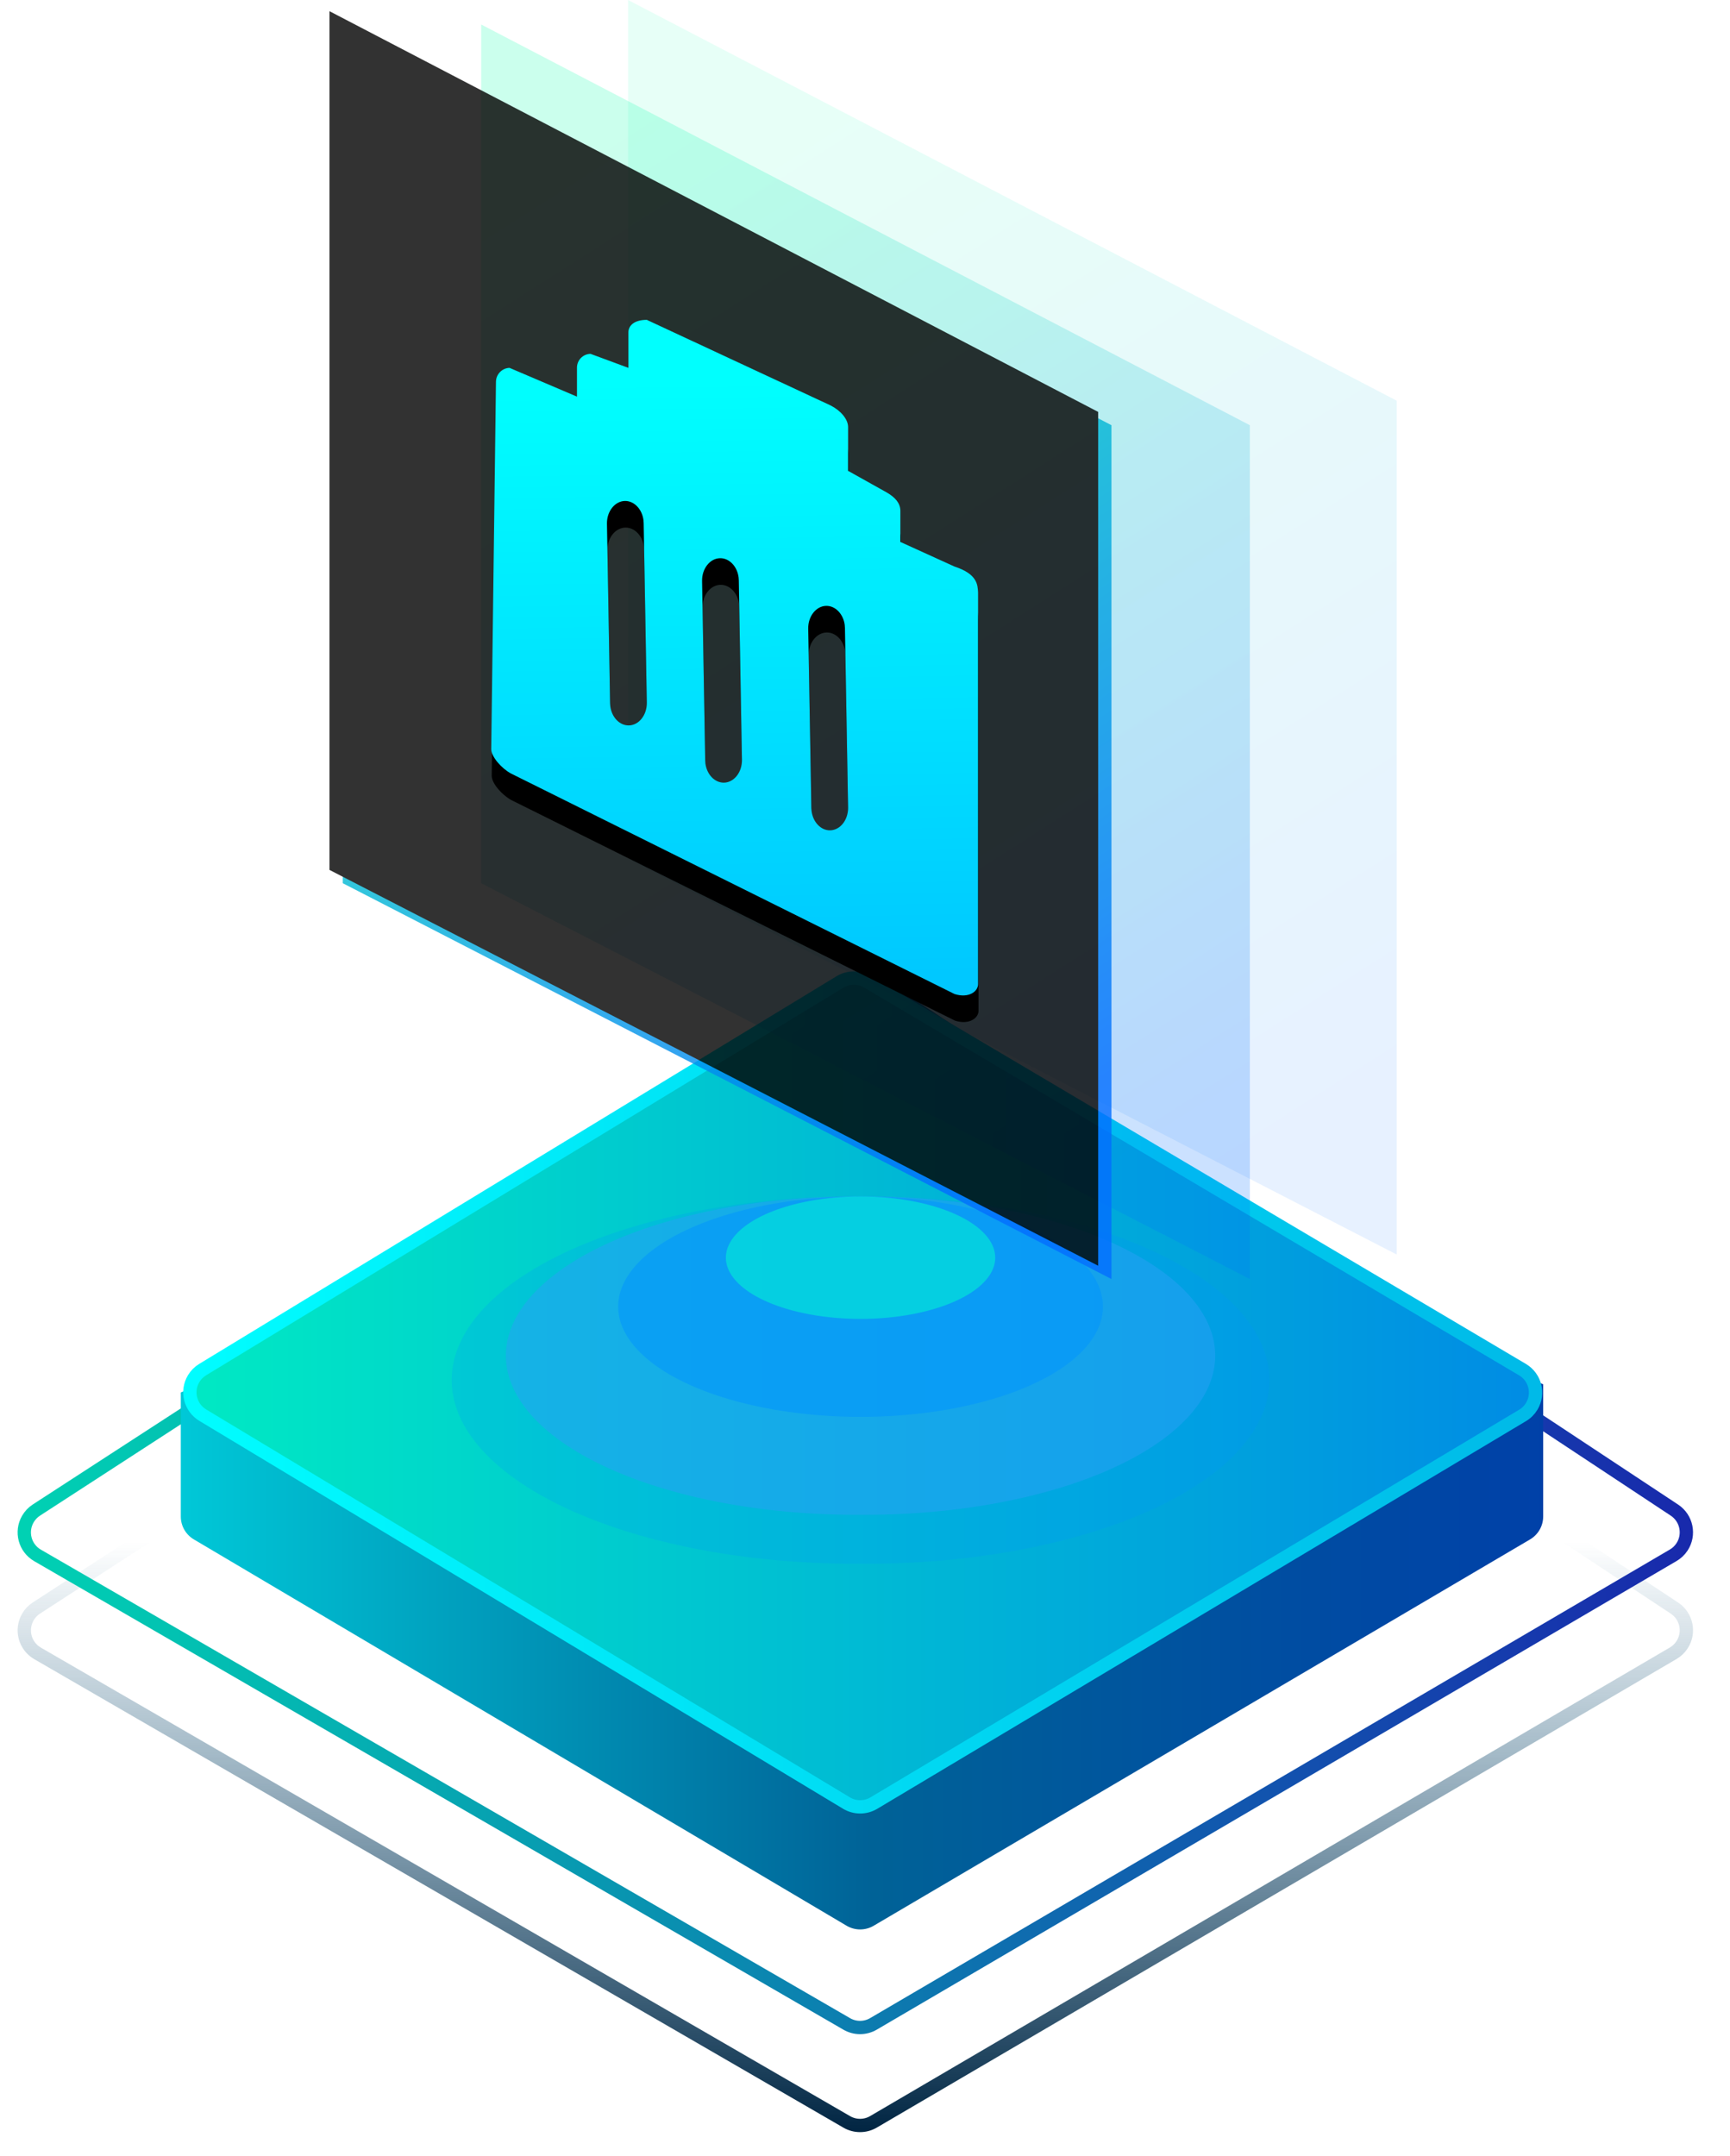 <svg xmlns="http://www.w3.org/2000/svg" xmlns:xlink="http://www.w3.org/1999/xlink" viewBox="0 0 65 81" class="design-iconfont">
  <defs>
    <linearGradient x1="50%" y1="44.364%" x2="50%" y2="100%" id="d2v9t10nw__it8w4k91ga">
      <stop stop-color="#054E78" stop-opacity="0" offset="0%"/>
      <stop stop-color="#022643" offset="100%"/>
    </linearGradient>
    <linearGradient x1="100%" y1="50%" x2="0%" y2="50%" id="d2v9t10nw__ym8ywx3vjb">
      <stop stop-color="#182AAC" offset=".891%"/>
      <stop stop-color="#00D2B3" offset="100%"/>
    </linearGradient>
    <linearGradient x1="100%" y1="50%" x2="0%" y2="50%" id="d2v9t10nw__1yq9op6mac">
      <stop stop-color="#0040A8" offset="0%"/>
      <stop stop-color="#006297" offset="49.199%"/>
      <stop stop-color="#00C9D8" offset="100%"/>
    </linearGradient>
    <linearGradient x1="100%" y1="50%" x2="0%" y2="50%" id="d2v9t10nw__p2usgxoe6e">
      <stop stop-color="#008DE4" offset=".91%"/>
      <stop stop-color="#00E8C4" offset="99.012%"/>
    </linearGradient>
    <linearGradient x1="100%" y1="50%" x2="0%" y2="50%" id="d2v9t10nw__1k2o5iqlbd">
      <stop stop-color="#00BAE8" offset="0%"/>
      <stop stop-color="#00FDFF" offset="100%"/>
    </linearGradient>
    <linearGradient x1="33.058%" y1="3.68%" x2="68.778%" y2="95.609%" id="d2v9t10nw__ddpnwvs24f">
      <stop stop-color="#0FA" offset="0%"/>
      <stop stop-color="#026EFF" offset="100%"/>
    </linearGradient>
    <linearGradient x1="50%" y1="9.351%" x2="50%" y2="99.271%" id="d2v9t10nw__9sunyk2vak">
      <stop stop-color="#00FFFE" offset="0%"/>
      <stop stop-color="#00C6FF" offset="100%"/>
    </linearGradient>
    <filter x="-.9%" y="-.5%" width="101.7%" height="101.1%" filterUnits="objectBoundingBox" id="d2v9t10nw__mpdzoehnqh">
      <feOffset dx="-.5" dy="-.5" in="SourceAlpha" result="shadowOffsetInner1"/>
      <feComposite in="shadowOffsetInner1" in2="SourceAlpha" operator="arithmetic" k2="-1" k3="1" result="shadowInnerInner1"/>
      <feColorMatrix values="0 0 0 0 0 0 0 0 0 0.929 0 0 0 0 1 0 0 0 0.5 0" in="shadowInnerInner1"/>
    </filter>
    <filter x="-19%" y="-9.8%" width="138.1%" height="127.4%" filterUnits="objectBoundingBox" id="d2v9t10nw__08kve13jsi">
      <feOffset dy="1" in="SourceAlpha" result="shadowOffsetOuter1"/>
      <feGaussianBlur stdDeviation="1" in="shadowOffsetOuter1" result="shadowBlurOuter1"/>
      <feColorMatrix values="0 0 0 0 0 0 0 0 0 0.087 0 0 0 0 1 0 0 0 0.5 0" in="shadowBlurOuter1"/>
    </filter>
    <path id="d2v9t10nw__m3yydpwn1g" d="M12.879 0.92L12.879 33.178 41.76 48.047 41.76 15.973z"/>
    <path d="M24.525,11.96 L31.371,15.294 C31.753,15.497 32.013,15.819 32.016,16.105 L31.987,17.763 L33.416,18.595 C33.734,18.784 33.925,19.005 33.925,19.291 L33.905,20.468 L35.923,21.428 C36.787,21.726 36.78,22.139 36.79,22.422 L36.534,37.118 C36.537,37.4 36.176,37.663 35.643,37.483 L19.12,28.907 C18.773,28.709 18.399,28.272 18.399,27.986 L18.818,14.181 C18.828,13.901 19.057,13.677 19.336,13.673 L21.851,14.798 L21.87,13.718 C21.87,13.432 22.101,13.2 22.388,13.2 L23.802,13.751 L23.824,12.435 C23.824,12.149 24.069,11.952 24.525,11.96 Z M31.076,22.82 C30.697,22.82 30.386,23.2 30.386,23.663 L30.386,23.663 L30.386,30.41 L30.393,30.524 C30.439,30.934 30.729,31.253 31.076,31.253 C31.456,31.253 31.766,30.874 31.766,30.41 L31.766,30.41 L31.766,23.663 L31.76,23.549 C31.714,23.139 31.424,22.82 31.076,22.82 Z M27.12,20.96 C26.741,20.96 26.43,21.339 26.43,21.803 L26.43,21.803 L26.43,28.55 L26.436,28.664 C26.482,29.074 26.772,29.393 27.12,29.393 C27.499,29.393 27.81,29.013 27.81,28.55 L27.81,28.55 L27.81,21.803 L27.804,21.689 C27.758,21.279 27.468,20.96 27.12,20.96 Z M23.584,18.748 C23.205,18.748 22.894,19.128 22.894,19.591 L22.894,19.591 L22.894,26.338 L22.9,26.452 C22.946,26.862 23.236,27.181 23.584,27.181 C23.963,27.181 24.274,26.802 24.274,26.338 L24.274,26.338 L24.274,19.591 L24.268,19.477 C24.222,19.067 23.932,18.748 23.584,18.748 Z" id="d2v9t10nw__nzne89lprj"/>
  </defs>
  <g fill="none" fill-rule="evenodd">
    <path d="M1.368,60.405 L31.877,40.611 C32.211,40.394 32.641,40.396 32.973,40.616 L62.912,60.407 C63.373,60.711 63.5,61.332 63.195,61.792 C63.111,61.92 62.998,62.027 62.866,62.104 L32.819,79.706 C32.509,79.888 32.124,79.889 31.813,79.708 L1.411,62.109 C0.933,61.832 0.77,61.221 1.047,60.743 C1.126,60.606 1.236,60.491 1.368,60.405 Z" stroke="url(#d2v9t10nw__it8w4k91ga)" stroke-width=".5" stroke-linecap="round" stroke-linejoin="round"/>
    <path d="M1.368,56.725 L31.877,36.931 C32.211,36.715 32.641,36.716 32.973,36.936 L62.912,56.727 C63.373,57.032 63.5,57.652 63.195,58.113 C63.111,58.24 62.998,58.347 62.866,58.424 L32.819,76.026 C32.509,76.208 32.124,76.209 31.813,76.028 L1.411,58.429 C0.933,58.153 0.77,57.541 1.047,57.063 C1.126,56.927 1.236,56.811 1.368,56.725 Z" stroke="url(#d2v9t10nw__ym8ywx3vjb)" stroke-width=".5" stroke-linecap="round" stroke-linejoin="round"/>
    <path d="M6.793,56.968 L6.793,52.308 L6.793,52.308 L31.68,41.347 C31.931,41.237 32.216,41.234 32.469,41.34 L57.981,52.001 L57.981,52.001 L57.981,56.966 C57.981,57.32 57.794,57.648 57.488,57.828 L32.825,72.341 C32.512,72.526 32.122,72.525 31.809,72.34 L7.284,57.828 C6.98,57.648 6.793,57.321 6.793,56.968 Z" fill="url(#d2v9t10nw__1yq9op6mac)"/>
    <path d="M7.614,51.449 L31.56,36.886 C31.876,36.694 32.271,36.692 32.589,36.88 L57.204,51.451 C57.679,51.732 57.836,52.346 57.555,52.821 C57.47,52.965 57.351,53.085 57.207,53.17 L32.832,67.733 C32.515,67.922 32.119,67.922 31.803,67.731 L7.618,53.16 C7.145,52.875 6.992,52.261 7.277,51.788 C7.36,51.649 7.476,51.533 7.614,51.449 Z" stroke="url(#d2v9t10nw__1k2o5iqlbd)" stroke-width=".5" fill="url(#d2v9t10nw__p2usgxoe6e)" stroke-linecap="round" stroke-linejoin="round"/>
    <path fill="#0093FF" opacity=".201" d="M32.333 44.944A15.179 6.9 0 1 0 32.333 58.743A15.179 6.9 0 1 0 32.333 44.944Z"/>
    <path fill="#2BA1F7" opacity=".5" d="M32.333 44.944A13.155 5.98 0 1 0 32.333 56.903A13.155 5.98 0 1 0 32.333 44.944Z"/>
    <path fill="#0094FF" opacity=".504" d="M32.333 44.944A9.107 4.14 0 1 0 32.333 53.224A9.107 4.14 0 1 0 32.333 44.944Z"/>
    <path fill="#00FFCE" opacity=".504" d="M32.333 44.944A5.06 2.3 0 1 0 32.333 49.544A5.06 2.3 0 1 0 32.333 44.944Z"/>
    <path fill="url(#d2v9t10nw__ddpnwvs24f)" opacity=".095" d="M23.598 0L23.598 32.258 52.479 47.127 52.479 15.053z"/>
    <path fill="url(#d2v9t10nw__ddpnwvs24f)" opacity=".202" d="M18.079 0.92L18.079 33.178 46.96 48.047 46.96 15.973z"/>
    <g opacity=".801">
      <use fill="url(#d2v9t10nw__ddpnwvs24f)" xlink:href="#d2v9t10nw__m3yydpwn1g"/>
      <use fill="#000" filter="url(#d2v9t10nw__mpdzoehnqh)" xlink:href="#d2v9t10nw__m3yydpwn1g"/>
    </g>
    <g fill-rule="nonzero" transform="rotate(-1 27.595 24.751)">
      <use fill="#000" filter="url(#d2v9t10nw__08kve13jsi)" xlink:href="#d2v9t10nw__nzne89lprj"/>
      <use fill="url(#d2v9t10nw__9sunyk2vak)" xlink:href="#d2v9t10nw__nzne89lprj"/>
    </g>
  </g>
</svg>
